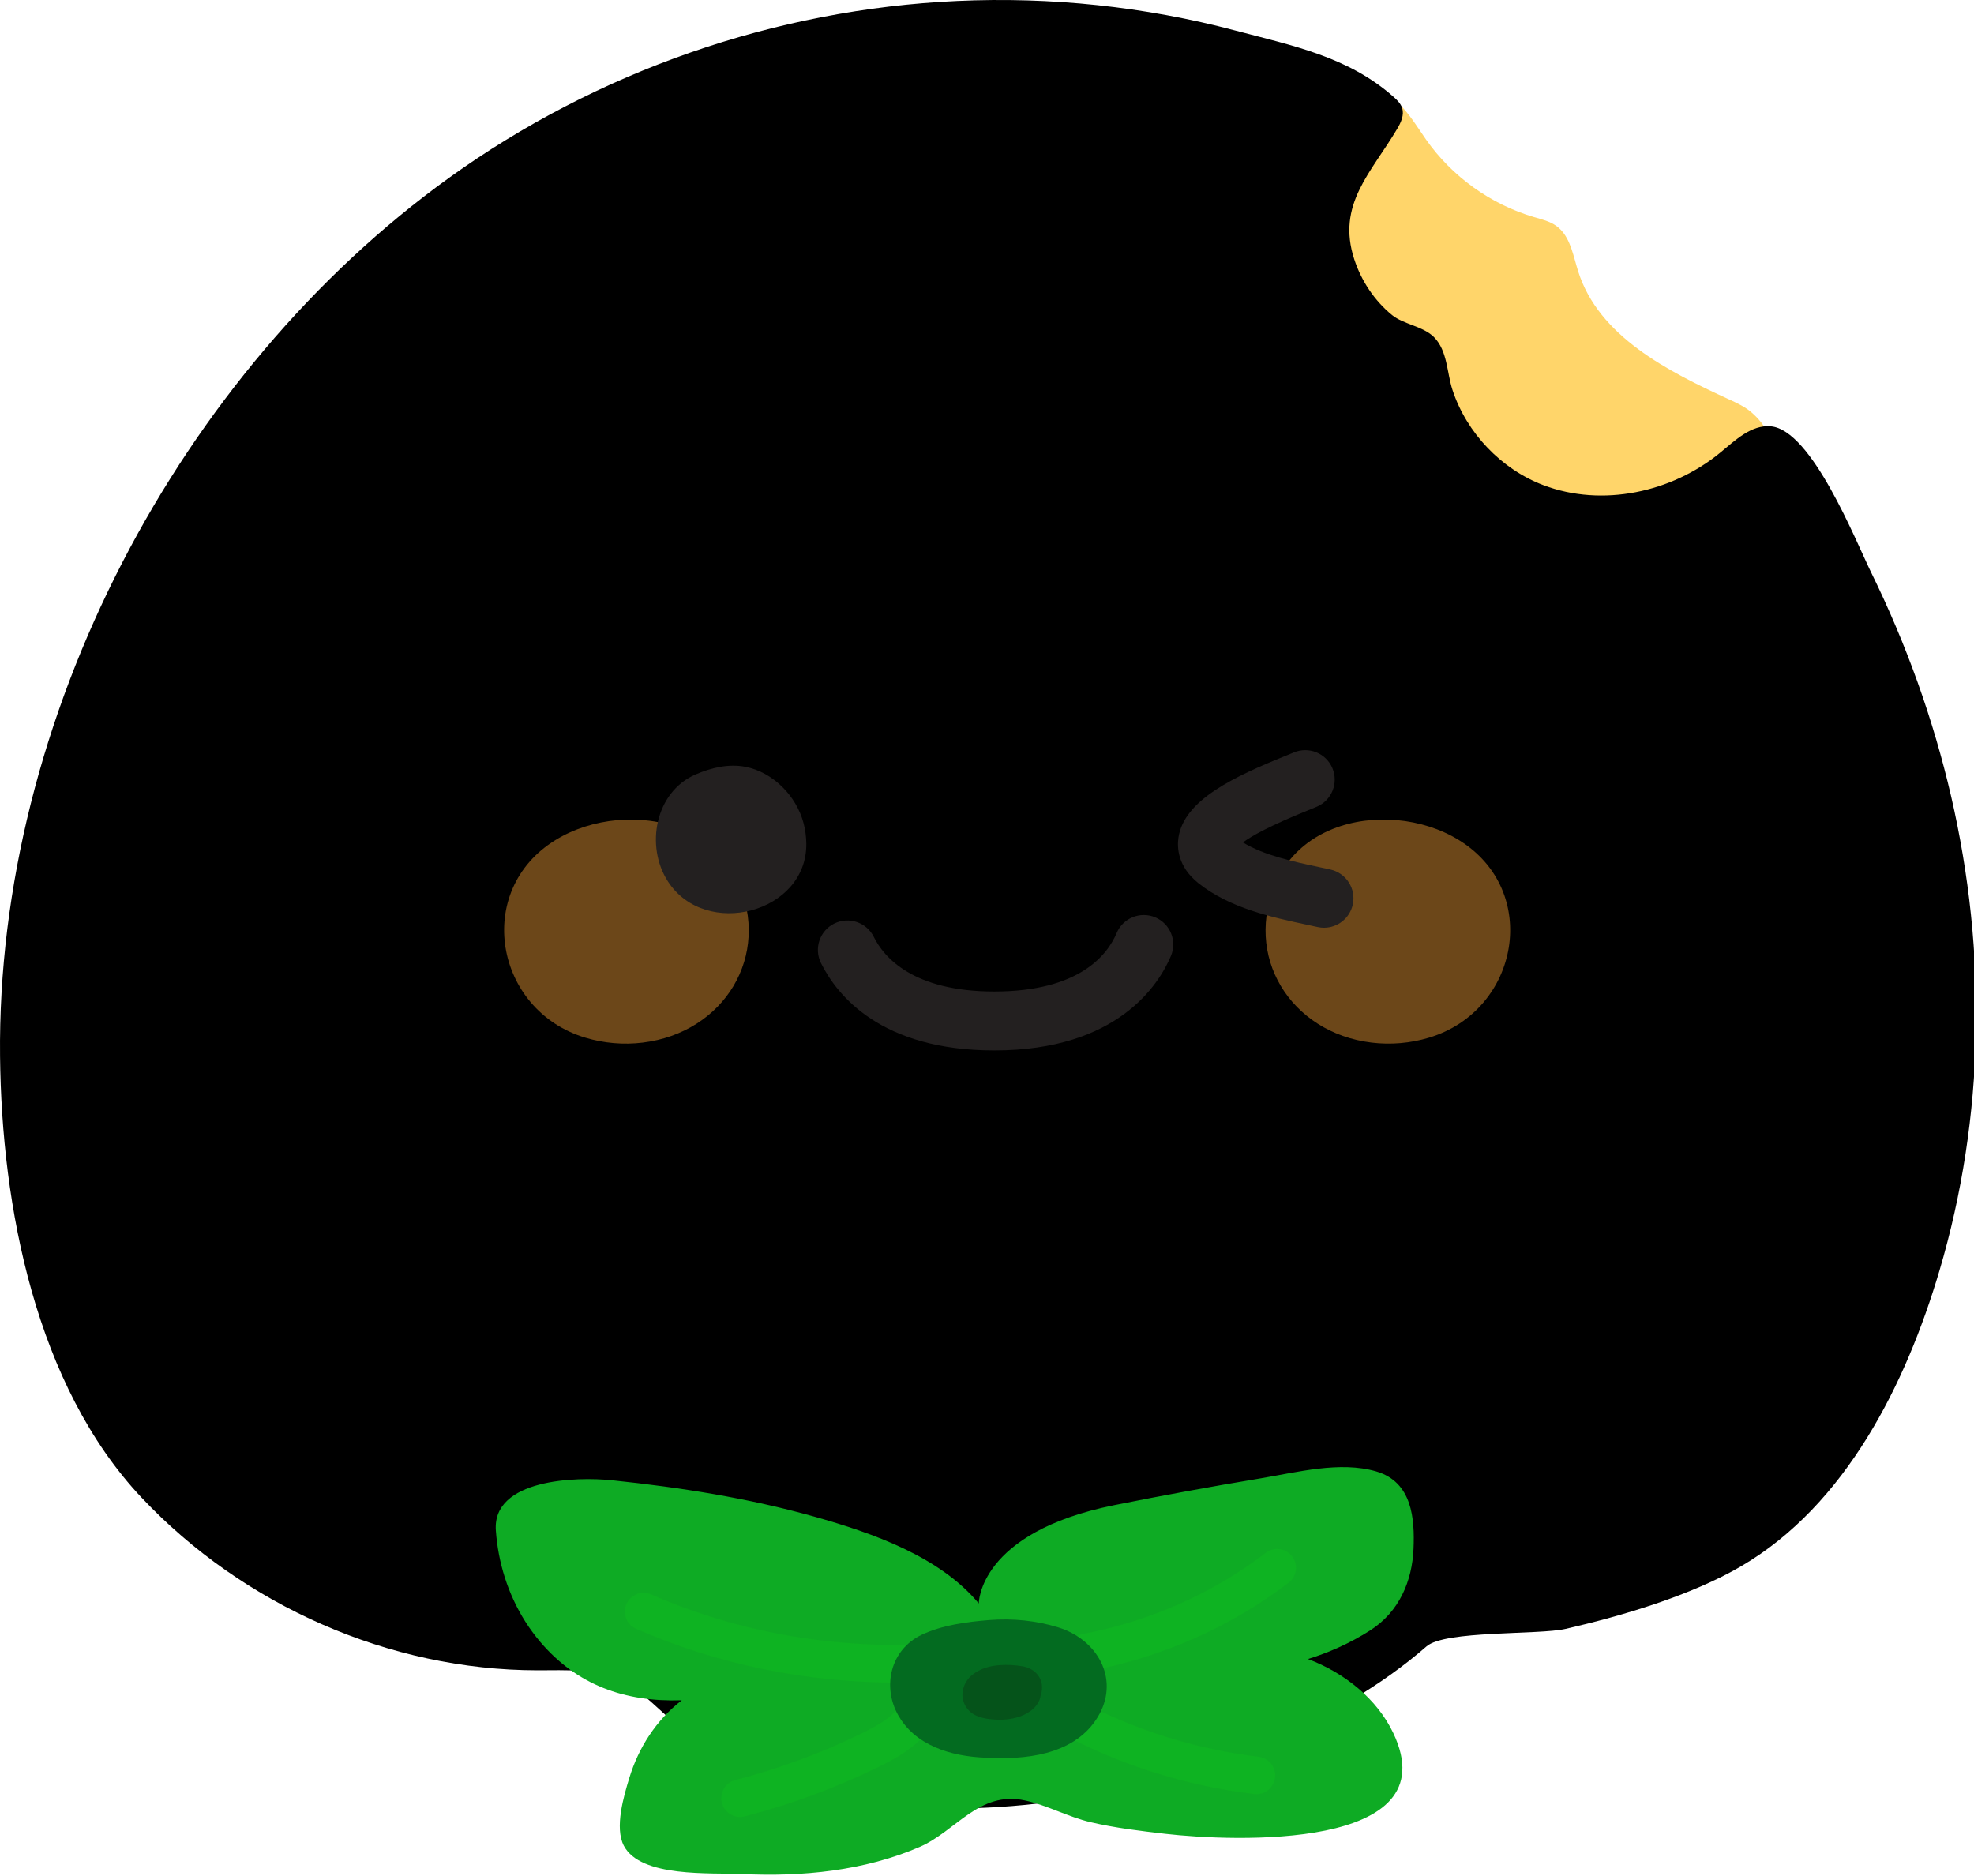 <svg width="201" height="191" xmlns="http://www.w3.org/2000/svg" xmlns:undefined="http://www.inkscape.org/namespaces/inkscape" version="1.1">
 <defs>
  <clipPath id="clip_14">
   <path id="svg_1" d="m-79.587,-88.67l360,0l0,360l-360,0l0,-360z"/>
  </clipPath>
  <clipPath id="clip_15">
   <path id="svg_2" d="m174.556,136.624l13.359,0l0,-49.635l-13.359,0l0,49.635z"/>
  </clipPath>
  <clipPath id="clip_16">
   <path id="svg_3" d="m176.704,83.029l7.202,0l0,-7.201l-7.202,0l0,7.201z"/>
  </clipPath>
  <clipPath id="clip_17">
   <path id="svg_4" d="m73.44,185.024l20.941,0l0,-11.255l-20.941,0l0,11.255z"/>
  </clipPath>
  <clipPath id="clip_18">
   <path id="svg_5" d="m108.653,170.195l23.312,0l0,-12.468l-23.312,0l0,12.468z"/>
  </clipPath>
  <clipPath id="clip_19">
   <path id="svg_6" d="m108.2,182.704l21.648,0l0,-9.193l-21.648,0l0,9.193z"/>
  </clipPath>
  <clipPath id="clip_20">
   <path id="svg_7" d="m63.619,171.343l33.221,0l0,-9.153l-33.221,0l0,9.153z"/>
  </clipPath>
 </defs>
 <g>
  <title>Layer 1</title>
  <g id="svg_8">
   <g id="svg_9"  >
    <g id="svg_10" clip-path="url(#clip_14)">
     <path id="svg_11" fill="#ffd56a" d="m158.878,23.354c1.071,1.074 1.345,2.788 1.817,4.279c2.096,6.613 9.081,10.155 15.387,13.046c0.776,0.357 1.563,0.72 2.214,1.272c6.093,5.165 -1.693,13.529 -5.709,17.088c-5.466,4.844 -12.599,7.854 -19.919,8.111c-10.885,0.383 -21.785,-5.335 -27.658,-14.507c-5.872,-9.173 -6.503,-21.466 -1.601,-31.191c2.811,-5.575 7.071,-9.072 12.717,-11.499c1.163,-0.5 2.41,-0.963 3.664,-0.792c2.524,0.344 3.951,2.955 5.411,5.042c2.64,3.772 6.588,6.608 11.005,7.904c0.784,0.23 1.603,0.423 2.266,0.9c0.147,0.106 0.282,0.222 0.406,0.347"/>
     <path id="svg_12" fill="current" d="m0.005,107.554c0.155,15.272 3.62,33.492 14.421,44.958c10.323,10.959 25.233,17.569 40.314,17.574c2.911,0.001 5.968,-0.199 8.582,1.082c1.76,0.863 3.142,2.319 4.614,3.613c19.423,17.076 59.463,8.456 77.319,-7.133c1.882,-1.644 11.417,-1.151 14.165,-1.781c5.779,-1.327 12.783,-3.402 17.883,-6.386c10.659,-6.239 16.772,-18.595 20.177,-30.086c4.642,-15.669 4.866,-32.409 1.191,-48.3c-1.821,-7.878 -4.579,-15.534 -8.138,-22.792c-1.609,-3.282 -6.055,-14.532 -10.227,-14.894c-1.982,-0.172 -3.608,1.417 -5.144,2.681c-4.933,4.058 -12.017,5.581 -17.993,3.318c-4.307,-1.63 -7.826,-5.319 -9.268,-9.693c-0.58,-1.759 -0.506,-3.992 -1.879,-5.382c-1.098,-1.111 -3.117,-1.307 -4.271,-2.248c-1.799,-1.464 -3.137,-3.485 -3.855,-5.684c-1.823,-5.578 1.729,-8.814 4.387,-13.308c0.374,-0.631 0.712,-1.376 0.494,-2.076c-0.144,-0.467 -0.513,-0.826 -0.878,-1.151c-4.625,-4.107 -10.333,-5.224 -16.126,-6.759c-9.208,-2.442 -18.786,-3.442 -28.299,-3.009c-18.545,0.844 -36.709,7.172 -51.77,18.025c-27.437,19.773 -46.052,54.949 -45.699,89.431"/>
     <g id="svg_13" opacity="0.4">
      <g id="svg_14" clip-path="url(#clip_15)">
       <path id="svg_15" fill="current" d="m177.554,136.623c-0.473,0 -0.953,-0.112 -1.4,-0.35c-1.464,-0.774 -2.024,-2.589 -1.248,-4.054c6.465,-12.22 8.591,-27.405 5.833,-41.661c-0.315,-1.626 0.749,-3.2 2.375,-3.515c1.629,-0.315 3.201,0.749 3.515,2.375c3.015,15.576 0.674,32.199 -6.421,45.607c-0.538,1.017 -1.578,1.598 -2.654,1.598"/>
      </g>
     </g>
     <g id="svg_16" opacity="0.4">
      <g id="svg_17" clip-path="url(#clip_16)">
       <path id="svg_18" fill="current" d="m176.749,79.989c-0.311,-1.964 1.03,-3.807 2.994,-4.118c1.964,-0.31 3.808,1.031 4.118,2.995c0.31,1.964 -1.03,3.808 -2.995,4.118c-1.964,0.31 -3.807,-1.031 -4.117,-2.995"/>
      </g>
     </g>
     <path id="svg_19" fill="#0eab24" d="m53.495,165.136c0.455,0.717 0.961,1.406 1.519,2.061c3.736,4.39 8.591,6.13 14.408,5.94c-2.637,2.039 -4.408,4.846 -5.34,7.897c-0.562,1.838 -1.529,5.08 -0.559,6.917c1.728,3.275 8.837,2.725 12.07,2.881c6.108,0.296 12.434,-0.335 18.033,-2.755c3.745,-1.62 6.053,-5.747 10.731,-4.744c2.276,0.488 4.386,1.677 6.688,2.216c2.495,0.585 5.044,0.89 7.587,1.184c6.874,0.792 28.939,1.74 23.235,-10.264c-1.65,-3.473 -4.948,-6.122 -8.686,-7.533c2.013,-0.619 4.175,-1.538 6.342,-2.919c2.967,-1.894 4.267,-5.038 4.407,-8.291c0.131,-3.067 -0.12,-6.82 -3.805,-7.896c-3.68,-1.073 -8.07,0.095 -11.742,0.704c-4.995,0.829 -9.976,1.737 -14.935,2.736c-13.842,2.79 -13.785,10.008 -13.785,10.007c-3.966,-4.766 -10.761,-7.16 -16.749,-8.842c-6.692,-1.882 -13.64,-2.974 -20.577,-3.7c-3.689,-0.386 -12.21,-0.124 -11.848,5.105c0.228,3.258 1.228,6.491 3.006,9.296"/>
     <g id="svg_20" opacity="0.4">
      <g id="svg_21" clip-path="url(#clip_17)">
       <path id="svg_22" fill="#0fbd1d" d="m75.357,185.024c-0.853,0 -1.63,-0.572 -1.854,-1.436c-0.266,-1.024 0.349,-2.07 1.374,-2.336c4.38,-1.137 8.65,-2.707 12.691,-4.666c1.213,-0.589 2.587,-1.297 3.54,-2.253c0.747,-0.75 1.961,-0.752 2.71,-0.005c0.75,0.747 0.752,1.961 0.005,2.71c-1.375,1.381 -3.086,2.27 -4.582,2.997c-4.268,2.069 -8.777,3.727 -13.402,4.927c-0.161,0.042 -0.323,0.062 -0.482,0.062"/>
      </g>
     </g>
     <g id="svg_23" opacity="0.4">
      <g id="svg_24" clip-path="url(#clip_18)">
       <path id="svg_25" fill="#0fbd1d" d="m110.568,170.195c-0.903,0 -1.708,-0.642 -1.882,-1.562c-0.196,-1.04 0.488,-2.042 1.528,-2.239c6.834,-1.29 13.291,-4.15 18.668,-8.271c0.839,-0.644 2.042,-0.486 2.688,0.355c0.644,0.841 0.484,2.044 -0.356,2.688c-5.852,4.484 -12.868,7.594 -20.289,8.996c-0.12,0.022 -0.239,0.033 -0.357,0.033"/>
      </g>
     </g>
     <g id="svg_26" opacity="0.4">
      <g id="svg_27" clip-path="url(#clip_19)">
       <path id="svg_28" fill="#0fbd1d" d="m127.934,182.703c-0.077,0 -0.155,-0.005 -0.233,-0.015c-6.485,-0.79 -12.69,-2.656 -18.444,-5.547c-0.946,-0.476 -1.327,-1.628 -0.852,-2.574c0.475,-0.946 1.629,-1.327 2.573,-0.852c5.359,2.693 11.142,4.432 17.185,5.169c1.051,0.128 1.799,1.083 1.671,2.133c-0.118,0.973 -0.945,1.686 -1.9,1.686"/>
      </g>
     </g>
     <g id="svg_29" opacity="0.4">
      <g id="svg_30" clip-path="url(#clip_20)">
       <path id="svg_31" fill="#0fbd1d" d="m91.524,171.343c-9.441,0 -18.425,-1.838 -26.756,-5.479c-0.97,-0.424 -1.412,-1.554 -0.988,-2.524c0.423,-0.97 1.55,-1.414 2.523,-0.988c8.805,3.848 18.405,5.551 28.53,5.08c1.038,-0.062 1.955,0.765 2.004,1.823c0.051,1.058 -0.766,1.955 -1.823,2.005c-1.17,0.056 -2.334,0.083 -3.49,0.083"/>
      </g>
     </g>
     <path id="svg_32" fill="#036b20" d="m91.734,175.105c1.961,2.939 5.758,3.882 9.313,3.891c4.189,0.188 8.832,-0.637 10.905,-4.46c1.98,-3.653 -0.207,-7.583 -4.198,-8.821c-2.244,-0.695 -4.654,-0.936 -7.007,-0.749c-2.292,0.182 -4.798,0.512 -6.873,1.49c-3.259,1.535 -4.048,5.341 -2.403,8.224c0.083,0.147 0.171,0.288 0.263,0.425"/>
     <path id="svg_33" fill="#05531a" d="m98.105,173.26c0.187,0.573 0.604,1.09 1.172,1.379c0.413,0.211 0.865,0.328 1.327,0.392c0.97,0.135 1.938,0.125 2.889,-0.132c1.069,-0.29 2.121,-0.95 2.421,-2.007c0.019,-0.071 0.025,-0.144 0.038,-0.216c0.048,-0.116 0.084,-0.237 0.107,-0.363c0.134,-0.721 -0.021,-1.403 -0.558,-1.951c-0.334,-0.341 -0.837,-0.584 -1.32,-0.673c-0.758,-0.138 -1.6,-0.192 -2.372,-0.135c-1.043,0.077 -1.987,0.349 -2.798,0.983c-0.82,0.644 -1.219,1.758 -0.906,2.723"/>
     <path id="svg_34" fill="rgba(255,167,59,0.424)" d="m69.394,84.408c-4.056,-1.62 -9.126,-1.141 -12.819,1.122c-8.391,5.138 -6.219,17.354 3.02,20.135c1.886,0.568 3.885,0.743 5.84,0.505c8.302,-1.007 13.144,-8.881 9.668,-16.462c-1.183,-2.578 -3.261,-4.321 -5.709,-5.3"/>
     <path id="svg_35" fill="rgba(255,167,59,0.424)" d="m130.001,89.708c-3.476,7.581 1.367,15.455 9.668,16.462c1.955,0.237 3.954,0.062 5.84,-0.505c9.239,-2.781 11.411,-14.998 3.021,-20.136c-3.694,-2.262 -8.764,-2.741 -12.819,-1.121c-2.449,0.978 -4.527,2.721 -5.71,5.3"/>
     <path id="svg_36" fill="#232020" d="m82.103,85.907c-0.008,-0.724 -0.108,-1.444 -0.29,-2.121c-0.736,-2.747 -3.102,-5.161 -5.915,-5.705c-1.713,-0.33 -3.493,0.093 -5.093,0.79c-4.095,1.785 -5.123,7.296 -2.794,10.886c3.83,5.902 14.168,3.211 14.092,-3.85"/>
     <path id="svg_37" fill="#232020" d="m101.245,106.965c-11.521,0 -16.004,-5.577 -17.652,-8.901c-0.736,-1.485 -0.128,-3.285 1.356,-4.021c1.483,-0.735 3.284,-0.128 4.021,1.357c1.029,2.078 3.994,5.565 12.275,5.565c8.655,0 11.519,-3.73 12.455,-5.953c0.642,-1.529 2.403,-2.244 3.929,-1.601c1.527,0.643 2.244,2.403 1.6,3.929c-1.218,2.895 -5.411,9.625 -17.984,9.625"/>
     <path id="svg_38" fill="#232020" d="m134.816,94.471c-0.213,0 -0.428,-0.022 -0.645,-0.069l-1.073,-0.232c-3.51,-0.747 -7.879,-1.678 -11.089,-4.251c-2.098,-1.683 -2.165,-3.618 -2.017,-4.622c0.566,-3.849 5.712,-6.232 10.934,-8.342c0.323,-0.13 0.597,-0.241 0.807,-0.33c1.527,-0.647 3.286,0.064 3.934,1.59c0.647,1.525 -0.065,3.286 -1.59,3.933c-0.236,0.1 -0.542,0.224 -0.903,0.37c-3.859,1.559 -5.723,2.601 -6.617,3.265c2.153,1.318 5.127,1.952 7.791,2.519l1.107,0.238c1.618,0.354 2.643,1.953 2.289,3.572c-0.307,1.402 -1.549,2.359 -2.928,2.359"/>
    </g>
   </g>
  </g>
 </g>
</svg>